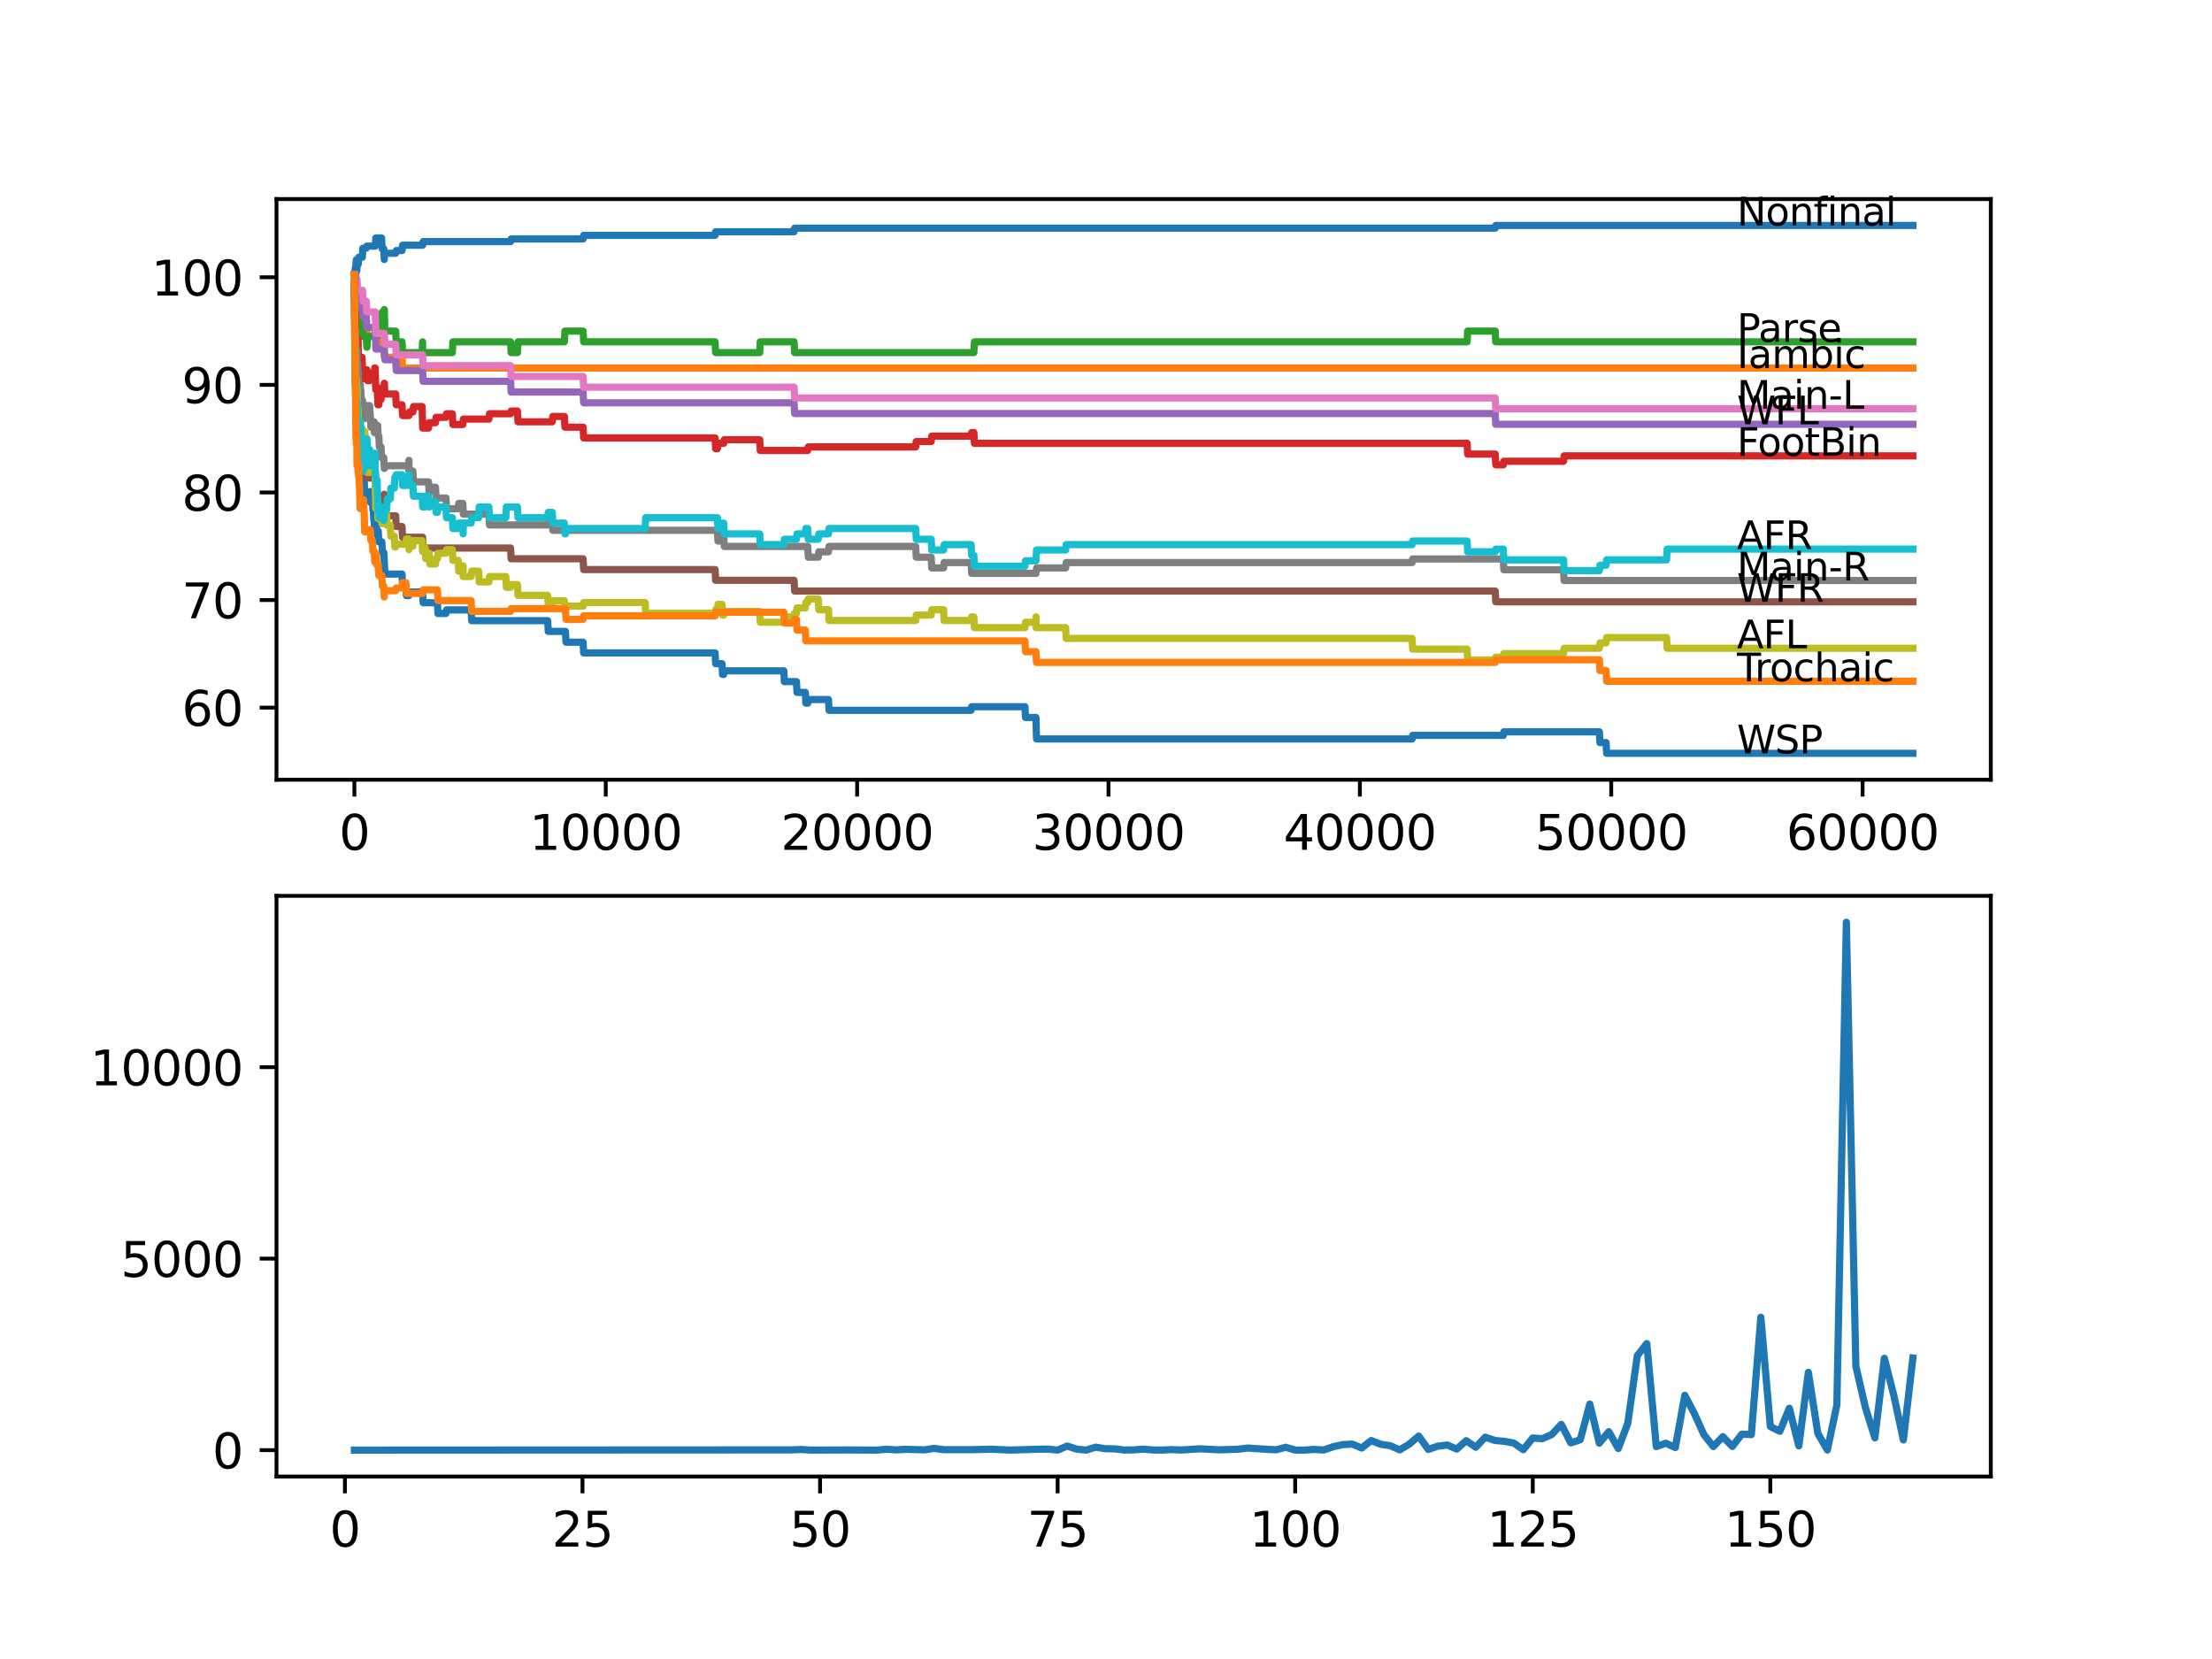 <?xml version="1.0" encoding="utf-8" standalone="no"?>
<!DOCTYPE svg PUBLIC "-//W3C//DTD SVG 1.1//EN"
  "http://www.w3.org/Graphics/SVG/1.1/DTD/svg11.dtd">
<svg xmlns:xlink="http://www.w3.org/1999/xlink" width="460.8pt" height="345.6pt" viewBox="0 0 460.8 345.6" xmlns="http://www.w3.org/2000/svg" version="1.1">
 <defs>
  <style type="text/css">*{stroke-linejoin: round; stroke-linecap: butt}</style>
 </defs>
 <g id="figure_1">
  <g id="patch_1">
   <path d="M 0 345.6 
L 460.8 345.6 
L 460.8 0 
L 0 0 
z
" style="fill: #ffffff"/>
  </g>
  <g id="axes_1">
   <g id="patch_2">
    <path d="M 57.6 162.432 
L 414.72 162.432 
L 414.72 41.472 
L 57.6 41.472 
z
" style="fill: #ffffff"/>
   </g>
   <g id="matplotlib.axis_1">
    <g id="xtick_1">
     <g id="line2d_1">
      <defs>
       <path id="mdae4a3fcd5" d="M 0 0 
L 0 3.5 
" style="stroke: #000000; stroke-width: 0.8"/>
      </defs>
      <g>
       <use xlink:href="#mdae4a3fcd5" x="73.827" y="162.432" style="stroke: #000000; stroke-width: 0.8"/>
      </g>
     </g>
     <g id="text_1">
      <!-- 0 -->
      <g transform="translate(70.646 177.03)scale(0.1 -0.1)">
       <defs>
        <path id="DejaVuSans-30" d="M 2034 4250 
Q 1547 4250 1301 3770 
Q 1056 3291 1056 2328 
Q 1056 1369 1301 889 
Q 1547 409 2034 409 
Q 2525 409 2770 889 
Q 3016 1369 3016 2328 
Q 3016 3291 2770 3770 
Q 2525 4250 2034 4250 
z
M 2034 4750 
Q 2819 4750 3233 4129 
Q 3647 3509 3647 2328 
Q 3647 1150 3233 529 
Q 2819 -91 2034 -91 
Q 1250 -91 836 529 
Q 422 1150 422 2328 
Q 422 3509 836 4129 
Q 1250 4750 2034 4750 
z
" transform="scale(0.016)"/>
       </defs>
       <use xlink:href="#DejaVuSans-30"/>
      </g>
     </g>
    </g>
    <g id="xtick_2">
     <g id="line2d_2">
      <g>
       <use xlink:href="#mdae4a3fcd5" x="126.192" y="162.432" style="stroke: #000000; stroke-width: 0.8"/>
      </g>
     </g>
     <g id="text_2">
      <!-- 10000 -->
      <g transform="translate(110.286 177.03)scale(0.1 -0.1)">
       <defs>
        <path id="DejaVuSans-31" d="M 794 531 
L 1825 531 
L 1825 4091 
L 703 3866 
L 703 4441 
L 1819 4666 
L 2450 4666 
L 2450 531 
L 3481 531 
L 3481 0 
L 794 0 
L 794 531 
z
" transform="scale(0.016)"/>
       </defs>
       <use xlink:href="#DejaVuSans-31"/>
       <use xlink:href="#DejaVuSans-30" x="63.623"/>
       <use xlink:href="#DejaVuSans-30" x="127.246"/>
       <use xlink:href="#DejaVuSans-30" x="190.869"/>
       <use xlink:href="#DejaVuSans-30" x="254.492"/>
      </g>
     </g>
    </g>
    <g id="xtick_3">
     <g id="line2d_3">
      <g>
       <use xlink:href="#mdae4a3fcd5" x="178.556" y="162.432" style="stroke: #000000; stroke-width: 0.8"/>
      </g>
     </g>
     <g id="text_3">
      <!-- 20000 -->
      <g transform="translate(162.65 177.03)scale(0.1 -0.1)">
       <defs>
        <path id="DejaVuSans-32" d="M 1228 531 
L 3431 531 
L 3431 0 
L 469 0 
L 469 531 
Q 828 903 1448 1529 
Q 2069 2156 2228 2338 
Q 2531 2678 2651 2914 
Q 2772 3150 2772 3378 
Q 2772 3750 2511 3984 
Q 2250 4219 1831 4219 
Q 1534 4219 1204 4116 
Q 875 4013 500 3803 
L 500 4441 
Q 881 4594 1212 4672 
Q 1544 4750 1819 4750 
Q 2544 4750 2975 4387 
Q 3406 4025 3406 3419 
Q 3406 3131 3298 2873 
Q 3191 2616 2906 2266 
Q 2828 2175 2409 1742 
Q 1991 1309 1228 531 
z
" transform="scale(0.016)"/>
       </defs>
       <use xlink:href="#DejaVuSans-32"/>
       <use xlink:href="#DejaVuSans-30" x="63.623"/>
       <use xlink:href="#DejaVuSans-30" x="127.246"/>
       <use xlink:href="#DejaVuSans-30" x="190.869"/>
       <use xlink:href="#DejaVuSans-30" x="254.492"/>
      </g>
     </g>
    </g>
    <g id="xtick_4">
     <g id="line2d_4">
      <g>
       <use xlink:href="#mdae4a3fcd5" x="230.921" y="162.432" style="stroke: #000000; stroke-width: 0.8"/>
      </g>
     </g>
     <g id="text_4">
      <!-- 30000 -->
      <g transform="translate(215.015 177.03)scale(0.1 -0.1)">
       <defs>
        <path id="DejaVuSans-33" d="M 2597 2516 
Q 3050 2419 3304 2112 
Q 3559 1806 3559 1356 
Q 3559 666 3084 287 
Q 2609 -91 1734 -91 
Q 1441 -91 1130 -33 
Q 819 25 488 141 
L 488 750 
Q 750 597 1062 519 
Q 1375 441 1716 441 
Q 2309 441 2620 675 
Q 2931 909 2931 1356 
Q 2931 1769 2642 2001 
Q 2353 2234 1838 2234 
L 1294 2234 
L 1294 2753 
L 1863 2753 
Q 2328 2753 2575 2939 
Q 2822 3125 2822 3475 
Q 2822 3834 2567 4026 
Q 2313 4219 1838 4219 
Q 1578 4219 1281 4162 
Q 984 4106 628 3988 
L 628 4550 
Q 988 4650 1302 4700 
Q 1616 4750 1894 4750 
Q 2613 4750 3031 4423 
Q 3450 4097 3450 3541 
Q 3450 3153 3228 2886 
Q 3006 2619 2597 2516 
z
" transform="scale(0.016)"/>
       </defs>
       <use xlink:href="#DejaVuSans-33"/>
       <use xlink:href="#DejaVuSans-30" x="63.623"/>
       <use xlink:href="#DejaVuSans-30" x="127.246"/>
       <use xlink:href="#DejaVuSans-30" x="190.869"/>
       <use xlink:href="#DejaVuSans-30" x="254.492"/>
      </g>
     </g>
    </g>
    <g id="xtick_5">
     <g id="line2d_5">
      <g>
       <use xlink:href="#mdae4a3fcd5" x="283.285" y="162.432" style="stroke: #000000; stroke-width: 0.8"/>
      </g>
     </g>
     <g id="text_5">
      <!-- 40000 -->
      <g transform="translate(267.379 177.03)scale(0.1 -0.1)">
       <defs>
        <path id="DejaVuSans-34" d="M 2419 4116 
L 825 1625 
L 2419 1625 
L 2419 4116 
z
M 2253 4666 
L 3047 4666 
L 3047 1625 
L 3713 1625 
L 3713 1100 
L 3047 1100 
L 3047 0 
L 2419 0 
L 2419 1100 
L 313 1100 
L 313 1709 
L 2253 4666 
z
" transform="scale(0.016)"/>
       </defs>
       <use xlink:href="#DejaVuSans-34"/>
       <use xlink:href="#DejaVuSans-30" x="63.623"/>
       <use xlink:href="#DejaVuSans-30" x="127.246"/>
       <use xlink:href="#DejaVuSans-30" x="190.869"/>
       <use xlink:href="#DejaVuSans-30" x="254.492"/>
      </g>
     </g>
    </g>
    <g id="xtick_6">
     <g id="line2d_6">
      <g>
       <use xlink:href="#mdae4a3fcd5" x="335.65" y="162.432" style="stroke: #000000; stroke-width: 0.8"/>
      </g>
     </g>
     <g id="text_6">
      <!-- 50000 -->
      <g transform="translate(319.744 177.03)scale(0.1 -0.1)">
       <defs>
        <path id="DejaVuSans-35" d="M 691 4666 
L 3169 4666 
L 3169 4134 
L 1269 4134 
L 1269 2991 
Q 1406 3038 1543 3061 
Q 1681 3084 1819 3084 
Q 2600 3084 3056 2656 
Q 3513 2228 3513 1497 
Q 3513 744 3044 326 
Q 2575 -91 1722 -91 
Q 1428 -91 1123 -41 
Q 819 9 494 109 
L 494 744 
Q 775 591 1075 516 
Q 1375 441 1709 441 
Q 2250 441 2565 725 
Q 2881 1009 2881 1497 
Q 2881 1984 2565 2268 
Q 2250 2553 1709 2553 
Q 1456 2553 1204 2497 
Q 953 2441 691 2322 
L 691 4666 
z
" transform="scale(0.016)"/>
       </defs>
       <use xlink:href="#DejaVuSans-35"/>
       <use xlink:href="#DejaVuSans-30" x="63.623"/>
       <use xlink:href="#DejaVuSans-30" x="127.246"/>
       <use xlink:href="#DejaVuSans-30" x="190.869"/>
       <use xlink:href="#DejaVuSans-30" x="254.492"/>
      </g>
     </g>
    </g>
    <g id="xtick_7">
     <g id="line2d_7">
      <g>
       <use xlink:href="#mdae4a3fcd5" x="388.014" y="162.432" style="stroke: #000000; stroke-width: 0.8"/>
      </g>
     </g>
     <g id="text_7">
      <!-- 60000 -->
      <g transform="translate(372.108 177.03)scale(0.1 -0.1)">
       <defs>
        <path id="DejaVuSans-36" d="M 2113 2584 
Q 1688 2584 1439 2293 
Q 1191 2003 1191 1497 
Q 1191 994 1439 701 
Q 1688 409 2113 409 
Q 2538 409 2786 701 
Q 3034 994 3034 1497 
Q 3034 2003 2786 2293 
Q 2538 2584 2113 2584 
z
M 3366 4563 
L 3366 3988 
Q 3128 4100 2886 4159 
Q 2644 4219 2406 4219 
Q 1781 4219 1451 3797 
Q 1122 3375 1075 2522 
Q 1259 2794 1537 2939 
Q 1816 3084 2150 3084 
Q 2853 3084 3261 2657 
Q 3669 2231 3669 1497 
Q 3669 778 3244 343 
Q 2819 -91 2113 -91 
Q 1303 -91 875 529 
Q 447 1150 447 2328 
Q 447 3434 972 4092 
Q 1497 4750 2381 4750 
Q 2619 4750 2861 4703 
Q 3103 4656 3366 4563 
z
" transform="scale(0.016)"/>
       </defs>
       <use xlink:href="#DejaVuSans-36"/>
       <use xlink:href="#DejaVuSans-30" x="63.623"/>
       <use xlink:href="#DejaVuSans-30" x="127.246"/>
       <use xlink:href="#DejaVuSans-30" x="190.869"/>
       <use xlink:href="#DejaVuSans-30" x="254.492"/>
      </g>
     </g>
    </g>
   </g>
   <g id="matplotlib.axis_2">
    <g id="ytick_1">
     <g id="line2d_8">
      <defs>
       <path id="mc8168cbbf9" d="M 0 0 
L -3.5 0 
" style="stroke: #000000; stroke-width: 0.8"/>
      </defs>
      <g>
       <use xlink:href="#mc8168cbbf9" x="57.6" y="147.409" style="stroke: #000000; stroke-width: 0.8"/>
      </g>
     </g>
     <g id="text_8">
      <!-- 60 -->
      <g transform="translate(37.875 151.208)scale(0.1 -0.1)">
       <use xlink:href="#DejaVuSans-36"/>
       <use xlink:href="#DejaVuSans-30" x="63.623"/>
      </g>
     </g>
    </g>
    <g id="ytick_2">
     <g id="line2d_9">
      <g>
       <use xlink:href="#mc8168cbbf9" x="57.6" y="124.998" style="stroke: #000000; stroke-width: 0.8"/>
      </g>
     </g>
     <g id="text_9">
      <!-- 70 -->
      <g transform="translate(37.875 128.797)scale(0.1 -0.1)">
       <defs>
        <path id="DejaVuSans-37" d="M 525 4666 
L 3525 4666 
L 3525 4397 
L 1831 0 
L 1172 0 
L 2766 4134 
L 525 4134 
L 525 4666 
z
" transform="scale(0.016)"/>
       </defs>
       <use xlink:href="#DejaVuSans-37"/>
       <use xlink:href="#DejaVuSans-30" x="63.623"/>
      </g>
     </g>
    </g>
    <g id="ytick_3">
     <g id="line2d_10">
      <g>
       <use xlink:href="#mc8168cbbf9" x="57.6" y="102.587" style="stroke: #000000; stroke-width: 0.8"/>
      </g>
     </g>
     <g id="text_10">
      <!-- 80 -->
      <g transform="translate(37.875 106.386)scale(0.1 -0.1)">
       <defs>
        <path id="DejaVuSans-38" d="M 2034 2216 
Q 1584 2216 1326 1975 
Q 1069 1734 1069 1313 
Q 1069 891 1326 650 
Q 1584 409 2034 409 
Q 2484 409 2743 651 
Q 3003 894 3003 1313 
Q 3003 1734 2745 1975 
Q 2488 2216 2034 2216 
z
M 1403 2484 
Q 997 2584 770 2862 
Q 544 3141 544 3541 
Q 544 4100 942 4425 
Q 1341 4750 2034 4750 
Q 2731 4750 3128 4425 
Q 3525 4100 3525 3541 
Q 3525 3141 3298 2862 
Q 3072 2584 2669 2484 
Q 3125 2378 3379 2068 
Q 3634 1759 3634 1313 
Q 3634 634 3220 271 
Q 2806 -91 2034 -91 
Q 1263 -91 848 271 
Q 434 634 434 1313 
Q 434 1759 690 2068 
Q 947 2378 1403 2484 
z
M 1172 3481 
Q 1172 3119 1398 2916 
Q 1625 2713 2034 2713 
Q 2441 2713 2670 2916 
Q 2900 3119 2900 3481 
Q 2900 3844 2670 4047 
Q 2441 4250 2034 4250 
Q 1625 4250 1398 4047 
Q 1172 3844 1172 3481 
z
" transform="scale(0.016)"/>
       </defs>
       <use xlink:href="#DejaVuSans-38"/>
       <use xlink:href="#DejaVuSans-30" x="63.623"/>
      </g>
     </g>
    </g>
    <g id="ytick_4">
     <g id="line2d_11">
      <g>
       <use xlink:href="#mc8168cbbf9" x="57.6" y="80.176" style="stroke: #000000; stroke-width: 0.8"/>
      </g>
     </g>
     <g id="text_11">
      <!-- 90 -->
      <g transform="translate(37.875 83.975)scale(0.1 -0.1)">
       <defs>
        <path id="DejaVuSans-39" d="M 703 97 
L 703 672 
Q 941 559 1184 500 
Q 1428 441 1663 441 
Q 2288 441 2617 861 
Q 2947 1281 2994 2138 
Q 2813 1869 2534 1725 
Q 2256 1581 1919 1581 
Q 1219 1581 811 2004 
Q 403 2428 403 3163 
Q 403 3881 828 4315 
Q 1253 4750 1959 4750 
Q 2769 4750 3195 4129 
Q 3622 3509 3622 2328 
Q 3622 1225 3098 567 
Q 2575 -91 1691 -91 
Q 1453 -91 1209 -44 
Q 966 3 703 97 
z
M 1959 2075 
Q 2384 2075 2632 2365 
Q 2881 2656 2881 3163 
Q 2881 3666 2632 3958 
Q 2384 4250 1959 4250 
Q 1534 4250 1286 3958 
Q 1038 3666 1038 3163 
Q 1038 2656 1286 2365 
Q 1534 2075 1959 2075 
z
" transform="scale(0.016)"/>
       </defs>
       <use xlink:href="#DejaVuSans-39"/>
       <use xlink:href="#DejaVuSans-30" x="63.623"/>
      </g>
     </g>
    </g>
    <g id="ytick_5">
     <g id="line2d_12">
      <g>
       <use xlink:href="#mc8168cbbf9" x="57.6" y="57.765" style="stroke: #000000; stroke-width: 0.8"/>
      </g>
     </g>
     <g id="text_12">
      <!-- 100 -->
      <g transform="translate(31.512 61.564)scale(0.1 -0.1)">
       <use xlink:href="#DejaVuSans-31"/>
       <use xlink:href="#DejaVuSans-30" x="63.623"/>
       <use xlink:href="#DejaVuSans-30" x="127.246"/>
      </g>
     </g>
    </g>
   </g>
   <g id="line2d_13">
    <path d="M 73.833 57.205 
L 73.979 73.266 
L 74.006 72.145 
L 74.032 78.869 
L 74.068 77.001 
L 74.089 77.001 
L 74.215 83.724 
L 74.335 83.724 
L 74.377 88.207 
L 74.451 86.339 
L 74.513 86.339 
L 74.618 88.58 
L 74.629 88.207 
L 74.676 88.207 
L 74.712 87.46 
L 74.718 89.701 
L 74.765 89.701 
L 74.88 91.942 
L 74.89 91.942 
L 75.011 96.424 
L 75.042 96.424 
L 75.158 95.677 
L 75.472 95.677 
L 75.587 97.918 
L 75.597 97.918 
L 75.713 97.171 
L 75.723 97.171 
L 75.838 99.412 
L 75.854 99.412 
L 75.969 103.147 
L 77.006 103.147 
L 77.121 102.4 
L 77.147 102.4 
L 77.153 104.641 
L 77.257 103.894 
L 77.561 103.894 
L 77.676 106.135 
L 77.76 106.135 
L 77.875 108.377 
L 77.959 108.377 
L 77.996 110.618 
L 78.069 109.871 
L 78.137 109.871 
L 78.252 109.124 
L 78.378 109.124 
L 78.493 111.365 
L 78.671 111.365 
L 78.786 110.618 
L 78.792 110.618 
L 78.907 112.859 
L 79.546 112.859 
L 79.661 115.1 
L 79.954 115.1 
L 80.069 117.341 
L 80.075 117.341 
L 80.19 119.582 
L 83.745 119.582 
L 83.861 121.823 
L 84.546 121.823 
L 84.662 124.064 
L 85.191 124.064 
L 85.306 123.317 
L 88.034 123.317 
L 88.149 125.558 
L 91.123 125.558 
L 91.239 127.799 
L 92.899 127.799 
L 93.014 127.052 
L 98.14 127.052 
L 98.256 129.294 
L 114.096 129.294 
L 114.211 131.535 
L 117.798 131.535 
L 117.913 133.776 
L 121.469 133.776 
L 121.584 136.017 
L 148.965 136.017 
L 149.08 138.258 
L 150.405 138.258 
L 150.521 140.499 
L 150.761 140.499 
L 150.877 139.752 
L 163.282 139.752 
L 163.397 141.993 
L 165.916 141.993 
L 166.031 144.234 
L 167.759 144.234 
L 167.874 146.475 
L 168.267 146.475 
L 168.382 145.728 
L 172.587 145.728 
L 172.702 147.969 
L 202.293 147.969 
L 202.408 147.222 
L 213.515 147.222 
L 213.63 149.463 
L 215.809 149.463 
L 215.929 153.946 
L 294.162 153.946 
L 294.277 153.199 
L 313.159 153.199 
L 313.275 152.452 
L 333.178 152.452 
L 333.293 154.693 
L 334.576 154.693 
L 334.692 156.934 
L 398.487 156.934 
L 398.487 156.934 
" clip-path="url(#p6bad9aa12c)" style="fill: none; stroke: #1f77b4; stroke-width: 1.5; stroke-linecap: square"/>
   </g>
   <g id="line2d_14">
    <path d="M 73.833 60.006 
L 73.848 58.997 
L 73.869 65.721 
L 73.906 63.778 
L 73.943 63.778 
L 74.058 63.218 
L 74.089 63.218 
L 74.205 65.459 
L 74.294 65.459 
L 74.409 67.7 
L 76.294 67.7 
L 76.409 69.942 
L 79.493 69.942 
L 79.609 72.183 
L 79.949 72.183 
L 80.064 74.424 
L 83.745 74.424 
L 83.861 76.665 
L 398.487 76.665 
L 398.487 76.665 
" clip-path="url(#p6bad9aa12c)" style="fill: none; stroke: #ff7f0e; stroke-width: 1.5; stroke-linecap: square"/>
   </g>
   <g id="line2d_15">
    <path d="M 73.833 57.205 
L 73.969 68.41 
L 73.974 68.41 
L 73.979 70.651 
L 74.074 65.048 
L 74.089 62.807 
L 74.184 65.048 
L 74.194 65.048 
L 74.236 67.29 
L 74.299 64.488 
L 74.33 64.488 
L 74.383 68.97 
L 74.445 67.85 
L 74.608 67.85 
L 74.618 65.609 
L 74.655 70.091 
L 74.718 67.85 
L 75.404 67.85 
L 75.472 65.609 
L 75.514 67.85 
L 75.524 67.85 
L 75.639 70.091 
L 76.294 70.091 
L 76.409 72.332 
L 76.446 72.332 
L 76.561 70.091 
L 78.163 70.091 
L 78.273 67.85 
L 78.388 70.091 
L 78.561 70.091 
L 78.676 67.85 
L 78.718 67.85 
L 78.834 65.609 
L 79.493 65.609 
L 79.609 65.048 
L 79.949 65.048 
L 80.054 64.488 
L 80.174 68.97 
L 82.426 68.97 
L 82.541 71.211 
L 83.745 71.211 
L 83.861 73.453 
L 87.934 73.453 
L 88.034 71.211 
L 88.044 73.453 
L 94.229 73.453 
L 94.344 71.211 
L 106.367 71.211 
L 106.482 73.453 
L 107.791 73.453 
L 107.906 71.211 
L 117.573 71.211 
L 117.688 68.97 
L 121.469 68.97 
L 121.584 71.211 
L 148.965 71.211 
L 149.08 73.453 
L 158.26 73.453 
L 158.375 71.211 
L 165.423 71.211 
L 165.539 73.453 
L 202.875 73.453 
L 202.99 71.211 
L 305.624 71.211 
L 305.739 68.97 
L 311.478 68.97 
L 311.594 71.211 
L 398.487 71.211 
L 398.487 71.211 
" clip-path="url(#p6bad9aa12c)" style="fill: none; stroke: #2ca02c; stroke-width: 1.5; stroke-linecap: square"/>
   </g>
   <g id="line2d_16">
    <path d="M 73.833 57.765 
L 73.838 57.765 
L 73.864 57.317 
L 73.89 61.351 
L 73.901 61.351 
L 74.026 68.074 
L 74.074 66.767 
L 74.095 71.249 
L 74.105 71.249 
L 74.152 71.249 
L 74.194 70.128 
L 74.199 72.369 
L 74.257 72.369 
L 74.294 72.369 
L 74.409 71.809 
L 74.451 71.809 
L 74.566 70.689 
L 74.608 70.689 
L 74.676 77.038 
L 74.728 76.291 
L 75.042 76.291 
L 75.158 75.544 
L 75.163 75.544 
L 75.278 74.424 
L 75.404 74.424 
L 75.519 76.665 
L 75.524 76.665 
L 75.529 78.906 
L 75.634 77.785 
L 75.912 77.785 
L 76.027 77.038 
L 76.446 77.038 
L 76.561 79.279 
L 77.006 79.279 
L 77.121 78.532 
L 77.153 78.532 
L 77.268 77.785 
L 77.938 77.785 
L 78.053 76.665 
L 78.163 76.665 
L 78.273 81.147 
L 78.278 80.587 
L 78.561 80.587 
L 78.671 82.828 
L 78.718 82.081 
L 78.724 84.322 
L 78.771 84.322 
L 78.917 84.322 
L 79.033 83.201 
L 79.378 83.201 
L 79.493 82.081 
L 79.609 81.521 
L 79.938 81.521 
L 80.054 79.84 
L 80.075 79.84 
L 80.19 82.081 
L 82.426 82.081 
L 82.541 84.322 
L 83.745 84.322 
L 83.861 86.563 
L 85.191 86.563 
L 85.306 85.816 
L 86.013 85.816 
L 86.128 84.695 
L 87.934 84.695 
L 88.055 89.178 
L 89.275 89.178 
L 89.39 88.057 
L 90.726 88.057 
L 90.841 86.937 
L 92.899 86.937 
L 93.014 86.19 
L 94.229 86.19 
L 94.344 88.431 
L 96.412 88.431 
L 96.527 87.31 
L 101.848 87.31 
L 101.963 86.19 
L 106.367 86.19 
L 106.482 85.629 
L 107.791 85.629 
L 107.906 87.87 
L 115.049 87.87 
L 115.164 86.75 
L 117.573 86.75 
L 117.688 88.991 
L 121.469 88.991 
L 121.584 91.232 
L 148.965 91.232 
L 149.08 93.473 
L 149.452 93.473 
L 149.567 92.353 
L 150.761 92.353 
L 150.877 91.606 
L 158.26 91.606 
L 158.375 93.847 
L 168.267 93.847 
L 168.382 93.1 
L 190.757 93.1 
L 190.873 91.979 
L 193.983 91.979 
L 194.098 90.859 
L 202.293 90.859 
L 202.408 90.111 
L 202.875 90.111 
L 202.99 92.353 
L 305.624 92.353 
L 305.739 94.594 
L 311.478 94.594 
L 311.594 96.835 
L 313.159 96.835 
L 313.275 96.088 
L 325.716 96.088 
L 325.832 94.967 
L 398.487 94.967 
L 398.487 94.967 
" clip-path="url(#p6bad9aa12c)" style="fill: none; stroke: #d62728; stroke-width: 1.5; stroke-linecap: square"/>
   </g>
   <g id="line2d_17">
    <path d="M 73.833 57.765 
L 73.859 57.765 
L 73.88 60.006 
L 73.969 59.259 
L 74.089 59.259 
L 74.205 61.5 
L 74.377 61.5 
L 74.493 63.741 
L 75.524 63.741 
L 75.639 65.982 
L 76.294 65.982 
L 76.409 68.223 
L 78.174 68.223 
L 78.294 72.706 
L 80.075 72.706 
L 80.19 74.947 
L 82.426 74.947 
L 82.541 77.188 
L 88.034 77.188 
L 88.149 79.429 
L 106.367 79.429 
L 106.482 81.67 
L 121.469 81.67 
L 121.584 83.911 
L 165.423 83.911 
L 165.539 86.152 
L 311.478 86.152 
L 311.594 88.393 
L 398.487 88.393 
L 398.487 88.393 
" clip-path="url(#p6bad9aa12c)" style="fill: none; stroke: #9467bd; stroke-width: 1.5; stroke-linecap: square"/>
   </g>
   <g id="line2d_18">
    <path d="M 73.833 57.205 
L 73.995 79.989 
L 74.089 79.989 
L 74.21 84.471 
L 74.294 84.471 
L 74.33 83.911 
L 74.335 86.152 
L 74.377 86.152 
L 74.493 88.393 
L 74.618 88.393 
L 74.739 92.876 
L 75.472 92.876 
L 75.592 97.358 
L 76.294 97.358 
L 76.409 99.599 
L 78.174 99.599 
L 78.294 104.081 
L 79.493 104.081 
L 79.609 103.521 
L 79.949 103.521 
L 80.054 102.96 
L 80.174 107.443 
L 82.426 107.443 
L 82.541 109.684 
L 83.745 109.684 
L 83.861 111.925 
L 88.034 111.925 
L 88.149 114.166 
L 106.367 114.166 
L 106.482 116.407 
L 121.469 116.407 
L 121.584 118.648 
L 148.965 118.648 
L 149.08 120.889 
L 165.423 120.889 
L 165.539 123.13 
L 311.478 123.13 
L 311.594 125.372 
L 398.487 125.372 
L 398.487 125.372 
" clip-path="url(#p6bad9aa12c)" style="fill: none; stroke: #8c564b; stroke-width: 1.5; stroke-linecap: square"/>
   </g>
   <g id="line2d_19">
    <path d="M 73.833 57.765 
L 73.864 58.997 
L 73.958 56.009 
L 74.089 56.009 
L 74.205 58.25 
L 74.377 58.25 
L 74.493 60.492 
L 75.524 60.492 
L 75.639 62.733 
L 76.294 62.733 
L 76.409 64.974 
L 78.174 64.974 
L 78.294 69.456 
L 80.075 69.456 
L 80.19 71.697 
L 82.426 71.697 
L 82.541 73.938 
L 88.034 73.938 
L 88.149 76.179 
L 106.367 76.179 
L 106.482 78.42 
L 121.469 78.42 
L 121.584 80.661 
L 165.423 80.661 
L 165.539 82.903 
L 311.478 82.903 
L 311.594 85.144 
L 398.487 85.144 
L 398.487 85.144 
" clip-path="url(#p6bad9aa12c)" style="fill: none; stroke: #e377c2; stroke-width: 1.5; stroke-linecap: square"/>
   </g>
   <g id="line2d_20">
    <path d="M 73.833 57.765 
L 73.906 70.763 
L 73.969 68.709 
L 73.974 68.709 
L 74.089 72.631 
L 74.152 71.324 
L 74.157 73.565 
L 74.189 73.565 
L 74.33 73.565 
L 74.383 73.004 
L 74.388 75.245 
L 74.424 75.245 
L 74.451 75.245 
L 74.566 77.487 
L 74.65 77.487 
L 74.702 81.969 
L 74.765 80.848 
L 74.89 80.848 
L 75.006 80.101 
L 75.042 80.101 
L 75.121 82.342 
L 75.152 81.222 
L 75.163 81.222 
L 75.278 83.463 
L 75.529 83.463 
L 75.597 85.704 
L 75.639 84.957 
L 75.912 84.957 
L 75.99 87.198 
L 76.022 86.077 
L 76.163 86.077 
L 76.278 84.957 
L 76.294 84.957 
L 76.409 84.509 
L 77.006 84.509 
L 77.121 86.75 
L 77.153 86.75 
L 77.268 88.991 
L 77.76 88.991 
L 77.875 87.87 
L 77.938 87.87 
L 77.996 90.111 
L 78.048 89.364 
L 78.137 89.364 
L 78.252 88.617 
L 78.671 88.617 
L 78.786 90.859 
L 78.917 90.859 
L 79.033 93.1 
L 79.378 93.1 
L 79.493 95.341 
L 79.938 95.341 
L 80.054 97.582 
L 80.075 97.582 
L 80.19 97.022 
L 85.154 97.022 
L 85.191 95.901 
L 85.196 98.142 
L 85.259 98.142 
L 86.013 98.142 
L 86.128 100.383 
L 89.275 100.383 
L 89.39 102.624 
L 89.427 102.624 
L 89.542 101.504 
L 90.726 101.504 
L 90.841 103.745 
L 92.899 103.745 
L 93.014 105.986 
L 95.438 105.986 
L 95.554 104.865 
L 96.412 104.865 
L 96.527 107.107 
L 101.848 107.107 
L 101.963 109.348 
L 114.096 109.348 
L 114.211 108.227 
L 115.049 108.227 
L 115.164 110.468 
L 149.452 110.468 
L 149.567 112.709 
L 150.405 112.709 
L 150.521 111.589 
L 150.761 111.589 
L 150.877 113.83 
L 168.267 113.83 
L 168.382 116.071 
L 170.456 116.071 
L 170.571 114.95 
L 172.587 114.95 
L 172.702 113.83 
L 190.757 113.83 
L 190.873 116.071 
L 193.983 116.071 
L 194.098 118.312 
L 196.565 118.312 
L 196.68 117.192 
L 202.293 117.192 
L 202.408 119.433 
L 215.829 119.433 
L 215.945 118.312 
L 221.988 118.312 
L 222.103 117.192 
L 294.162 117.192 
L 294.277 116.444 
L 313.159 116.444 
L 313.275 118.686 
L 325.716 118.686 
L 325.832 120.927 
L 398.487 120.927 
L 398.487 120.927 
" clip-path="url(#p6bad9aa12c)" style="fill: none; stroke: #7f7f7f; stroke-width: 1.5; stroke-linecap: square"/>
   </g>
   <g id="line2d_21">
    <path d="M 73.833 60.006 
L 73.848 57.877 
L 73.875 64.6 
L 73.885 64.152 
L 74.006 77.599 
L 74.021 76.478 
L 74.026 76.478 
L 74.047 75.171 
L 74.079 81.894 
L 74.084 81.894 
L 74.095 81.894 
L 74.225 78.906 
L 74.236 78.906 
L 74.33 83.388 
L 74.346 80.587 
L 74.377 80.587 
L 74.498 86.19 
L 74.513 86.19 
L 74.608 85.069 
L 74.613 87.31 
L 74.618 87.31 
L 74.671 86.937 
L 74.676 89.178 
L 74.702 88.431 
L 74.765 91.792 
L 74.817 90.672 
L 74.89 90.672 
L 75.011 88.804 
L 75.042 88.804 
L 75.121 88.057 
L 75.126 90.298 
L 75.142 90.298 
L 75.163 90.298 
L 75.278 89.178 
L 75.404 89.178 
L 75.472 91.419 
L 75.514 90.672 
L 75.524 90.672 
L 75.639 94.033 
L 75.723 94.033 
L 75.838 92.913 
L 75.854 92.913 
L 75.974 89.925 
L 75.99 89.925 
L 76.105 92.166 
L 76.163 92.166 
L 76.278 94.407 
L 76.294 94.407 
L 76.409 93.959 
L 76.435 93.959 
L 76.556 98.441 
L 77.006 98.441 
L 77.121 97.694 
L 77.147 97.694 
L 77.263 95.826 
L 77.561 95.826 
L 77.676 94.706 
L 77.76 94.706 
L 77.875 96.947 
L 77.938 96.947 
L 77.996 94.706 
L 78.048 96.947 
L 78.137 96.947 
L 78.268 105.911 
L 78.273 105.911 
L 78.399 104.23 
L 78.561 104.23 
L 78.671 106.472 
L 78.718 105.725 
L 78.724 107.966 
L 78.771 107.966 
L 78.792 107.966 
L 78.907 106.845 
L 78.917 106.845 
L 79.033 105.725 
L 79.205 105.725 
L 79.321 107.966 
L 79.378 107.966 
L 79.493 106.845 
L 79.546 109.086 
L 79.603 107.966 
L 79.938 107.966 
L 79.949 106.845 
L 79.954 109.086 
L 80.048 107.966 
L 80.054 107.966 
L 80.169 107.219 
L 80.546 107.219 
L 80.661 109.46 
L 81.305 109.46 
L 81.42 111.701 
L 82.132 111.701 
L 82.248 113.942 
L 82.426 113.942 
L 82.541 113.382 
L 84.546 113.382 
L 84.662 112.261 
L 85.154 112.261 
L 85.191 114.502 
L 85.264 113.755 
L 86.013 113.755 
L 86.128 112.635 
L 87.934 112.635 
L 88.034 114.876 
L 88.044 114.129 
L 88.573 114.129 
L 88.689 116.37 
L 89.275 116.37 
L 89.39 115.249 
L 89.427 115.249 
L 89.542 117.49 
L 90.726 117.49 
L 90.841 116.37 
L 91.123 116.37 
L 91.239 115.249 
L 92.899 115.249 
L 93.014 114.502 
L 94.229 114.502 
L 94.344 116.743 
L 95.438 116.743 
L 95.554 118.984 
L 96.412 118.984 
L 96.475 117.864 
L 96.48 120.105 
L 96.517 120.105 
L 98.14 120.105 
L 98.256 118.984 
L 99.706 118.984 
L 99.821 121.226 
L 101.848 121.226 
L 101.963 120.105 
L 105.372 120.105 
L 105.487 122.346 
L 106.367 122.346 
L 106.482 121.786 
L 107.791 121.786 
L 107.906 124.027 
L 114.096 124.027 
L 114.211 126.268 
L 115.049 126.268 
L 115.164 125.147 
L 117.573 125.147 
L 117.688 127.389 
L 117.798 127.389 
L 117.913 126.268 
L 121.469 126.268 
L 121.584 125.521 
L 134.392 125.521 
L 134.507 127.762 
L 148.965 127.762 
L 149.08 127.015 
L 149.452 127.015 
L 149.567 125.894 
L 150.405 125.894 
L 150.521 128.136 
L 150.761 128.136 
L 150.877 127.389 
L 158.26 127.389 
L 158.375 129.63 
L 163.282 129.63 
L 163.397 128.509 
L 165.423 128.509 
L 165.539 127.762 
L 165.916 127.762 
L 166.031 126.642 
L 167.759 126.642 
L 167.874 125.521 
L 168.267 125.521 
L 168.382 124.774 
L 170.456 124.774 
L 170.571 127.015 
L 172.587 127.015 
L 172.702 129.256 
L 190.757 129.256 
L 190.873 128.136 
L 193.983 128.136 
L 194.098 127.015 
L 196.565 127.015 
L 196.68 129.256 
L 202.293 129.256 
L 202.408 128.509 
L 202.875 128.509 
L 202.99 130.75 
L 213.515 130.75 
L 213.63 129.63 
L 215.809 129.63 
L 215.829 128.509 
L 215.835 130.75 
L 215.913 130.75 
L 221.988 130.75 
L 222.103 132.991 
L 294.162 132.991 
L 294.277 135.232 
L 305.624 135.232 
L 305.739 137.474 
L 311.478 137.474 
L 311.594 136.913 
L 313.159 136.913 
L 313.275 136.166 
L 325.716 136.166 
L 325.832 135.046 
L 333.178 135.046 
L 333.293 133.925 
L 334.576 133.925 
L 334.692 132.805 
L 347.181 132.805 
L 347.296 135.046 
L 398.487 135.046 
L 398.487 135.046 
" clip-path="url(#p6bad9aa12c)" style="fill: none; stroke: #bcbd22; stroke-width: 1.5; stroke-linecap: square"/>
   </g>
   <g id="line2d_22">
    <path d="M 73.833 57.765 
L 73.854 57.765 
L 73.864 56.644 
L 73.906 69.643 
L 73.911 68.896 
L 73.937 68.335 
L 73.958 72.071 
L 73.974 72.071 
L 74.089 82.716 
L 74.105 81.409 
L 74.11 81.409 
L 74.152 80.288 
L 74.199 84.77 
L 74.205 84.77 
L 74.236 84.77 
L 74.294 87.011 
L 74.341 84.77 
L 74.377 83.65 
L 74.388 88.132 
L 74.435 88.132 
L 74.451 88.132 
L 74.477 90.373 
L 74.519 87.011 
L 74.555 87.011 
L 74.608 87.011 
L 74.702 95.602 
L 74.733 93.361 
L 74.76 93.361 
L 74.875 89.999 
L 74.89 89.999 
L 75.011 88.132 
L 75.042 88.132 
L 75.121 90.373 
L 75.152 89.252 
L 75.163 89.252 
L 75.278 91.494 
L 75.404 91.494 
L 75.519 93.735 
L 75.524 93.735 
L 75.597 98.217 
L 75.639 97.47 
L 75.723 97.47 
L 75.838 96.349 
L 75.854 96.349 
L 75.912 95.229 
L 75.917 97.47 
L 75.964 96.349 
L 75.99 96.349 
L 76.105 95.229 
L 76.163 95.229 
L 76.278 94.108 
L 76.294 94.108 
L 76.409 93.66 
L 76.435 93.66 
L 76.446 91.419 
L 76.545 93.66 
L 77.006 93.66 
L 77.121 95.901 
L 77.147 95.901 
L 77.153 94.78 
L 77.158 97.022 
L 77.252 97.022 
L 77.561 97.022 
L 77.676 95.901 
L 77.76 95.901 
L 77.875 94.78 
L 77.938 94.78 
L 77.959 97.022 
L 78.048 95.154 
L 78.137 95.154 
L 78.163 94.407 
L 78.179 98.889 
L 78.221 98.889 
L 78.252 98.889 
L 78.367 101.13 
L 78.378 101.13 
L 78.493 100.01 
L 78.561 100.01 
L 78.682 104.492 
L 78.718 104.492 
L 78.792 106.733 
L 78.828 105.612 
L 78.917 105.612 
L 79.033 107.854 
L 79.205 107.854 
L 79.321 105.612 
L 79.378 105.612 
L 79.493 107.854 
L 79.619 106.173 
L 79.938 106.173 
L 79.949 108.414 
L 80.048 106.733 
L 80.075 106.733 
L 80.19 106.173 
L 80.546 106.173 
L 80.661 103.932 
L 81.305 103.932 
L 81.42 101.691 
L 82.132 101.691 
L 82.248 99.449 
L 82.426 99.449 
L 82.541 98.889 
L 83.745 98.889 
L 83.861 101.13 
L 84.546 101.13 
L 84.662 100.01 
L 85.154 100.01 
L 85.191 98.889 
L 85.196 101.13 
L 85.259 101.13 
L 86.013 101.13 
L 86.128 103.371 
L 87.934 103.371 
L 88.05 105.612 
L 88.573 105.612 
L 88.689 103.371 
L 89.275 103.371 
L 89.39 105.612 
L 89.427 105.612 
L 89.542 104.492 
L 90.726 104.492 
L 90.841 106.733 
L 91.123 106.733 
L 91.239 105.612 
L 92.899 105.612 
L 93.014 107.854 
L 94.229 107.854 
L 94.344 110.095 
L 95.438 110.095 
L 95.554 108.974 
L 96.412 108.974 
L 96.475 111.215 
L 96.522 108.974 
L 98.14 108.974 
L 98.256 107.854 
L 99.706 107.854 
L 99.821 105.612 
L 101.848 105.612 
L 101.963 107.854 
L 105.372 107.854 
L 105.487 105.612 
L 107.791 105.612 
L 107.906 107.854 
L 114.096 107.854 
L 114.211 106.733 
L 115.049 106.733 
L 115.164 108.974 
L 117.573 108.974 
L 117.688 111.215 
L 117.798 111.215 
L 117.913 110.095 
L 134.392 110.095 
L 134.507 107.854 
L 149.452 107.854 
L 149.567 110.095 
L 150.405 110.095 
L 150.521 108.974 
L 150.761 108.974 
L 150.877 111.215 
L 158.26 111.215 
L 158.375 113.456 
L 163.282 113.456 
L 163.397 112.336 
L 165.916 112.336 
L 166.031 111.215 
L 167.759 111.215 
L 167.874 110.095 
L 168.267 110.095 
L 168.382 112.336 
L 170.456 112.336 
L 170.571 111.215 
L 172.587 111.215 
L 172.702 110.095 
L 190.757 110.095 
L 190.873 112.336 
L 193.983 112.336 
L 194.098 114.577 
L 196.565 114.577 
L 196.68 113.456 
L 202.293 113.456 
L 202.408 115.697 
L 202.875 115.697 
L 202.99 117.939 
L 213.515 117.939 
L 213.63 116.818 
L 215.809 116.818 
L 215.929 114.577 
L 221.988 114.577 
L 222.103 113.456 
L 294.162 113.456 
L 294.277 112.709 
L 305.624 112.709 
L 305.739 114.95 
L 311.478 114.95 
L 311.594 114.39 
L 313.159 114.39 
L 313.275 116.631 
L 325.716 116.631 
L 325.832 118.872 
L 333.178 118.872 
L 333.293 117.752 
L 334.576 117.752 
L 334.692 116.631 
L 347.181 116.631 
L 347.296 114.39 
L 398.487 114.39 
L 398.487 114.39 
" clip-path="url(#p6bad9aa12c)" style="fill: none; stroke: #17becf; stroke-width: 1.5; stroke-linecap: square"/>
   </g>
   <g id="line2d_23">
    <path d="M 73.833 60.006 
L 73.859 62.359 
L 73.969 56.943 
L 73.974 56.943 
L 74.089 55.823 
L 74.215 54.142 
L 74.294 54.142 
L 74.33 56.383 
L 74.403 55.076 
L 74.618 55.076 
L 74.749 53.581 
L 75.472 53.581 
L 75.592 51.714 
L 76.294 51.714 
L 76.409 51.266 
L 78.174 51.266 
L 78.289 49.585 
L 79.493 49.585 
L 79.609 51.826 
L 79.949 51.826 
L 80.054 54.067 
L 80.059 53.32 
L 80.075 53.32 
L 80.19 52.76 
L 82.426 52.76 
L 82.541 52.199 
L 83.745 52.199 
L 83.861 51.079 
L 88.034 51.079 
L 88.149 50.332 
L 106.367 50.332 
L 106.482 49.772 
L 121.469 49.772 
L 121.584 49.025 
L 148.965 49.025 
L 149.08 48.277 
L 165.423 48.277 
L 165.539 47.53 
L 311.478 47.53 
L 311.594 46.97 
L 398.487 46.97 
L 398.487 46.97 
" clip-path="url(#p6bad9aa12c)" style="fill: none; stroke: #1f77b4; stroke-width: 1.5; stroke-linecap: square"/>
   </g>
   <g id="line2d_24">
    <path d="M 73.833 57.205 
L 73.985 76.254 
L 74.006 76.254 
L 74.147 91.381 
L 74.194 91.381 
L 74.236 90.261 
L 74.241 92.502 
L 74.299 92.502 
L 74.335 92.502 
L 74.377 96.984 
L 74.451 96.237 
L 74.513 96.237 
L 74.618 98.478 
L 74.629 98.105 
L 74.65 98.105 
L 74.712 96.984 
L 74.718 99.225 
L 74.754 99.225 
L 74.765 99.225 
L 74.88 101.466 
L 74.89 101.466 
L 75.011 105.949 
L 75.472 105.949 
L 75.592 104.081 
L 75.723 104.081 
L 75.838 106.322 
L 75.854 106.322 
L 75.974 110.804 
L 76.294 110.804 
L 76.409 110.356 
L 77.147 110.356 
L 77.263 112.597 
L 77.561 112.597 
L 77.676 114.838 
L 77.959 114.838 
L 78.074 117.079 
L 78.174 117.079 
L 78.289 115.399 
L 78.378 115.399 
L 78.493 117.64 
L 78.792 117.64 
L 78.907 119.881 
L 79.546 119.881 
L 79.661 122.122 
L 79.954 122.122 
L 80.054 124.363 
L 80.064 123.616 
L 80.075 123.616 
L 80.19 123.056 
L 82.426 123.056 
L 82.541 122.495 
L 83.745 122.495 
L 83.861 121.375 
L 84.546 121.375 
L 84.662 123.616 
L 88.034 123.616 
L 88.149 122.869 
L 91.123 122.869 
L 91.239 125.11 
L 98.14 125.11 
L 98.256 127.351 
L 106.367 127.351 
L 106.482 126.791 
L 117.798 126.791 
L 117.913 129.032 
L 121.469 129.032 
L 121.584 128.285 
L 148.965 128.285 
L 149.08 127.538 
L 163.282 127.538 
L 163.397 129.779 
L 165.423 129.779 
L 165.539 129.032 
L 165.916 129.032 
L 166.031 131.273 
L 167.759 131.273 
L 167.874 133.514 
L 213.515 133.514 
L 213.63 135.755 
L 215.809 135.755 
L 215.924 137.996 
L 311.478 137.996 
L 311.594 137.436 
L 333.178 137.436 
L 333.293 139.677 
L 334.576 139.677 
L 334.692 141.918 
L 398.487 141.918 
L 398.487 141.918 
" clip-path="url(#p6bad9aa12c)" style="fill: none; stroke: #ff7f0e; stroke-width: 1.5; stroke-linecap: square"/>
   </g>
   <g id="patch_3">
    <path d="M 57.6 162.432 
L 57.6 41.472 
" style="fill: none; stroke: #000000; stroke-width: 0.8; stroke-linejoin: miter; stroke-linecap: square"/>
   </g>
   <g id="patch_4">
    <path d="M 414.72 162.432 
L 414.72 41.472 
" style="fill: none; stroke: #000000; stroke-width: 0.8; stroke-linejoin: miter; stroke-linecap: square"/>
   </g>
   <g id="patch_5">
    <path d="M 57.6 162.432 
L 414.72 162.432 
" style="fill: none; stroke: #000000; stroke-width: 0.8; stroke-linejoin: miter; stroke-linecap: square"/>
   </g>
   <g id="patch_6">
    <path d="M 57.6 41.472 
L 414.72 41.472 
" style="fill: none; stroke: #000000; stroke-width: 0.8; stroke-linejoin: miter; stroke-linecap: square"/>
   </g>
   <g id="text_13">
    <!-- WSP -->
    <g transform="translate(361.832 156.934)scale(0.08 -0.08)">
     <defs>
      <path id="DejaVuSans-57" d="M 213 4666 
L 850 4666 
L 1831 722 
L 2809 4666 
L 3519 4666 
L 4500 722 
L 5478 4666 
L 6119 4666 
L 4947 0 
L 4153 0 
L 3169 4050 
L 2175 0 
L 1381 0 
L 213 4666 
z
" transform="scale(0.016)"/>
      <path id="DejaVuSans-53" d="M 3425 4513 
L 3425 3897 
Q 3066 4069 2747 4153 
Q 2428 4238 2131 4238 
Q 1616 4238 1336 4038 
Q 1056 3838 1056 3469 
Q 1056 3159 1242 3001 
Q 1428 2844 1947 2747 
L 2328 2669 
Q 3034 2534 3370 2195 
Q 3706 1856 3706 1288 
Q 3706 609 3251 259 
Q 2797 -91 1919 -91 
Q 1588 -91 1214 -16 
Q 841 59 441 206 
L 441 856 
Q 825 641 1194 531 
Q 1563 422 1919 422 
Q 2459 422 2753 634 
Q 3047 847 3047 1241 
Q 3047 1584 2836 1778 
Q 2625 1972 2144 2069 
L 1759 2144 
Q 1053 2284 737 2584 
Q 422 2884 422 3419 
Q 422 4038 858 4394 
Q 1294 4750 2059 4750 
Q 2388 4750 2728 4690 
Q 3069 4631 3425 4513 
z
" transform="scale(0.016)"/>
      <path id="DejaVuSans-50" d="M 1259 4147 
L 1259 2394 
L 2053 2394 
Q 2494 2394 2734 2622 
Q 2975 2850 2975 3272 
Q 2975 3691 2734 3919 
Q 2494 4147 2053 4147 
L 1259 4147 
z
M 628 4666 
L 2053 4666 
Q 2838 4666 3239 4311 
Q 3641 3956 3641 3272 
Q 3641 2581 3239 2228 
Q 2838 1875 2053 1875 
L 1259 1875 
L 1259 0 
L 628 0 
L 628 4666 
z
" transform="scale(0.016)"/>
     </defs>
     <use xlink:href="#DejaVuSans-57"/>
     <use xlink:href="#DejaVuSans-53" x="98.877"/>
     <use xlink:href="#DejaVuSans-50" x="162.354"/>
    </g>
   </g>
   <g id="text_14">
    <!-- Iambic -->
    <g transform="translate(361.832 76.665)scale(0.08 -0.08)">
     <defs>
      <path id="DejaVuSans-49" d="M 628 4666 
L 1259 4666 
L 1259 0 
L 628 0 
L 628 4666 
z
" transform="scale(0.016)"/>
      <path id="DejaVuSans-61" d="M 2194 1759 
Q 1497 1759 1228 1600 
Q 959 1441 959 1056 
Q 959 750 1161 570 
Q 1363 391 1709 391 
Q 2188 391 2477 730 
Q 2766 1069 2766 1631 
L 2766 1759 
L 2194 1759 
z
M 3341 1997 
L 3341 0 
L 2766 0 
L 2766 531 
Q 2569 213 2275 61 
Q 1981 -91 1556 -91 
Q 1019 -91 701 211 
Q 384 513 384 1019 
Q 384 1609 779 1909 
Q 1175 2209 1959 2209 
L 2766 2209 
L 2766 2266 
Q 2766 2663 2505 2880 
Q 2244 3097 1772 3097 
Q 1472 3097 1187 3025 
Q 903 2953 641 2809 
L 641 3341 
Q 956 3463 1253 3523 
Q 1550 3584 1831 3584 
Q 2591 3584 2966 3190 
Q 3341 2797 3341 1997 
z
" transform="scale(0.016)"/>
      <path id="DejaVuSans-6d" d="M 3328 2828 
Q 3544 3216 3844 3400 
Q 4144 3584 4550 3584 
Q 5097 3584 5394 3201 
Q 5691 2819 5691 2113 
L 5691 0 
L 5113 0 
L 5113 2094 
Q 5113 2597 4934 2840 
Q 4756 3084 4391 3084 
Q 3944 3084 3684 2787 
Q 3425 2491 3425 1978 
L 3425 0 
L 2847 0 
L 2847 2094 
Q 2847 2600 2669 2842 
Q 2491 3084 2119 3084 
Q 1678 3084 1418 2786 
Q 1159 2488 1159 1978 
L 1159 0 
L 581 0 
L 581 3500 
L 1159 3500 
L 1159 2956 
Q 1356 3278 1631 3431 
Q 1906 3584 2284 3584 
Q 2666 3584 2933 3390 
Q 3200 3197 3328 2828 
z
" transform="scale(0.016)"/>
      <path id="DejaVuSans-62" d="M 3116 1747 
Q 3116 2381 2855 2742 
Q 2594 3103 2138 3103 
Q 1681 3103 1420 2742 
Q 1159 2381 1159 1747 
Q 1159 1113 1420 752 
Q 1681 391 2138 391 
Q 2594 391 2855 752 
Q 3116 1113 3116 1747 
z
M 1159 2969 
Q 1341 3281 1617 3432 
Q 1894 3584 2278 3584 
Q 2916 3584 3314 3078 
Q 3713 2572 3713 1747 
Q 3713 922 3314 415 
Q 2916 -91 2278 -91 
Q 1894 -91 1617 61 
Q 1341 213 1159 525 
L 1159 0 
L 581 0 
L 581 4863 
L 1159 4863 
L 1159 2969 
z
" transform="scale(0.016)"/>
      <path id="DejaVuSans-69" d="M 603 3500 
L 1178 3500 
L 1178 0 
L 603 0 
L 603 3500 
z
M 603 4863 
L 1178 4863 
L 1178 4134 
L 603 4134 
L 603 4863 
z
" transform="scale(0.016)"/>
      <path id="DejaVuSans-63" d="M 3122 3366 
L 3122 2828 
Q 2878 2963 2633 3030 
Q 2388 3097 2138 3097 
Q 1578 3097 1268 2742 
Q 959 2388 959 1747 
Q 959 1106 1268 751 
Q 1578 397 2138 397 
Q 2388 397 2633 464 
Q 2878 531 3122 666 
L 3122 134 
Q 2881 22 2623 -34 
Q 2366 -91 2075 -91 
Q 1284 -91 818 406 
Q 353 903 353 1747 
Q 353 2603 823 3093 
Q 1294 3584 2113 3584 
Q 2378 3584 2631 3529 
Q 2884 3475 3122 3366 
z
" transform="scale(0.016)"/>
     </defs>
     <use xlink:href="#DejaVuSans-49"/>
     <use xlink:href="#DejaVuSans-61" x="29.492"/>
     <use xlink:href="#DejaVuSans-6d" x="90.771"/>
     <use xlink:href="#DejaVuSans-62" x="188.184"/>
     <use xlink:href="#DejaVuSans-69" x="251.66"/>
     <use xlink:href="#DejaVuSans-63" x="279.443"/>
    </g>
   </g>
   <g id="text_15">
    <!-- Parse -->
    <g transform="translate(361.832 71.211)scale(0.08 -0.08)">
     <defs>
      <path id="DejaVuSans-72" d="M 2631 2963 
Q 2534 3019 2420 3045 
Q 2306 3072 2169 3072 
Q 1681 3072 1420 2755 
Q 1159 2438 1159 1844 
L 1159 0 
L 581 0 
L 581 3500 
L 1159 3500 
L 1159 2956 
Q 1341 3275 1631 3429 
Q 1922 3584 2338 3584 
Q 2397 3584 2469 3576 
Q 2541 3569 2628 3553 
L 2631 2963 
z
" transform="scale(0.016)"/>
      <path id="DejaVuSans-73" d="M 2834 3397 
L 2834 2853 
Q 2591 2978 2328 3040 
Q 2066 3103 1784 3103 
Q 1356 3103 1142 2972 
Q 928 2841 928 2578 
Q 928 2378 1081 2264 
Q 1234 2150 1697 2047 
L 1894 2003 
Q 2506 1872 2764 1633 
Q 3022 1394 3022 966 
Q 3022 478 2636 193 
Q 2250 -91 1575 -91 
Q 1294 -91 989 -36 
Q 684 19 347 128 
L 347 722 
Q 666 556 975 473 
Q 1284 391 1588 391 
Q 1994 391 2212 530 
Q 2431 669 2431 922 
Q 2431 1156 2273 1281 
Q 2116 1406 1581 1522 
L 1381 1569 
Q 847 1681 609 1914 
Q 372 2147 372 2553 
Q 372 3047 722 3315 
Q 1072 3584 1716 3584 
Q 2034 3584 2315 3537 
Q 2597 3491 2834 3397 
z
" transform="scale(0.016)"/>
      <path id="DejaVuSans-65" d="M 3597 1894 
L 3597 1613 
L 953 1613 
Q 991 1019 1311 708 
Q 1631 397 2203 397 
Q 2534 397 2845 478 
Q 3156 559 3463 722 
L 3463 178 
Q 3153 47 2828 -22 
Q 2503 -91 2169 -91 
Q 1331 -91 842 396 
Q 353 884 353 1716 
Q 353 2575 817 3079 
Q 1281 3584 2069 3584 
Q 2775 3584 3186 3129 
Q 3597 2675 3597 1894 
z
M 3022 2063 
Q 3016 2534 2758 2815 
Q 2500 3097 2075 3097 
Q 1594 3097 1305 2825 
Q 1016 2553 972 2059 
L 3022 2063 
z
" transform="scale(0.016)"/>
     </defs>
     <use xlink:href="#DejaVuSans-50"/>
     <use xlink:href="#DejaVuSans-61" x="55.803"/>
     <use xlink:href="#DejaVuSans-72" x="117.082"/>
     <use xlink:href="#DejaVuSans-73" x="158.195"/>
     <use xlink:href="#DejaVuSans-65" x="210.295"/>
    </g>
   </g>
   <g id="text_16">
    <!-- FootBin -->
    <g transform="translate(361.832 94.967)scale(0.08 -0.08)">
     <defs>
      <path id="DejaVuSans-46" d="M 628 4666 
L 3309 4666 
L 3309 4134 
L 1259 4134 
L 1259 2759 
L 3109 2759 
L 3109 2228 
L 1259 2228 
L 1259 0 
L 628 0 
L 628 4666 
z
" transform="scale(0.016)"/>
      <path id="DejaVuSans-6f" d="M 1959 3097 
Q 1497 3097 1228 2736 
Q 959 2375 959 1747 
Q 959 1119 1226 758 
Q 1494 397 1959 397 
Q 2419 397 2687 759 
Q 2956 1122 2956 1747 
Q 2956 2369 2687 2733 
Q 2419 3097 1959 3097 
z
M 1959 3584 
Q 2709 3584 3137 3096 
Q 3566 2609 3566 1747 
Q 3566 888 3137 398 
Q 2709 -91 1959 -91 
Q 1206 -91 779 398 
Q 353 888 353 1747 
Q 353 2609 779 3096 
Q 1206 3584 1959 3584 
z
" transform="scale(0.016)"/>
      <path id="DejaVuSans-74" d="M 1172 4494 
L 1172 3500 
L 2356 3500 
L 2356 3053 
L 1172 3053 
L 1172 1153 
Q 1172 725 1289 603 
Q 1406 481 1766 481 
L 2356 481 
L 2356 0 
L 1766 0 
Q 1100 0 847 248 
Q 594 497 594 1153 
L 594 3053 
L 172 3053 
L 172 3500 
L 594 3500 
L 594 4494 
L 1172 4494 
z
" transform="scale(0.016)"/>
      <path id="DejaVuSans-42" d="M 1259 2228 
L 1259 519 
L 2272 519 
Q 2781 519 3026 730 
Q 3272 941 3272 1375 
Q 3272 1813 3026 2020 
Q 2781 2228 2272 2228 
L 1259 2228 
z
M 1259 4147 
L 1259 2741 
L 2194 2741 
Q 2656 2741 2882 2914 
Q 3109 3088 3109 3444 
Q 3109 3797 2882 3972 
Q 2656 4147 2194 4147 
L 1259 4147 
z
M 628 4666 
L 2241 4666 
Q 2963 4666 3353 4366 
Q 3744 4066 3744 3513 
Q 3744 3084 3544 2831 
Q 3344 2578 2956 2516 
Q 3422 2416 3680 2098 
Q 3938 1781 3938 1306 
Q 3938 681 3513 340 
Q 3088 0 2303 0 
L 628 0 
L 628 4666 
z
" transform="scale(0.016)"/>
      <path id="DejaVuSans-6e" d="M 3513 2113 
L 3513 0 
L 2938 0 
L 2938 2094 
Q 2938 2591 2744 2837 
Q 2550 3084 2163 3084 
Q 1697 3084 1428 2787 
Q 1159 2491 1159 1978 
L 1159 0 
L 581 0 
L 581 3500 
L 1159 3500 
L 1159 2956 
Q 1366 3272 1645 3428 
Q 1925 3584 2291 3584 
Q 2894 3584 3203 3211 
Q 3513 2838 3513 2113 
z
" transform="scale(0.016)"/>
     </defs>
     <use xlink:href="#DejaVuSans-46"/>
     <use xlink:href="#DejaVuSans-6f" x="53.895"/>
     <use xlink:href="#DejaVuSans-6f" x="115.076"/>
     <use xlink:href="#DejaVuSans-74" x="176.258"/>
     <use xlink:href="#DejaVuSans-42" x="215.467"/>
     <use xlink:href="#DejaVuSans-69" x="284.07"/>
     <use xlink:href="#DejaVuSans-6e" x="311.854"/>
    </g>
   </g>
   <g id="text_17">
    <!-- WFL -->
    <g transform="translate(361.832 88.393)scale(0.08 -0.08)">
     <defs>
      <path id="DejaVuSans-4c" d="M 628 4666 
L 1259 4666 
L 1259 531 
L 3531 531 
L 3531 0 
L 628 0 
L 628 4666 
z
" transform="scale(0.016)"/>
     </defs>
     <use xlink:href="#DejaVuSans-57"/>
     <use xlink:href="#DejaVuSans-46" x="98.877"/>
     <use xlink:href="#DejaVuSans-4c" x="156.396"/>
    </g>
   </g>
   <g id="text_18">
    <!-- WFR -->
    <g transform="translate(361.832 125.372)scale(0.08 -0.08)">
     <defs>
      <path id="DejaVuSans-52" d="M 2841 2188 
Q 3044 2119 3236 1894 
Q 3428 1669 3622 1275 
L 4263 0 
L 3584 0 
L 2988 1197 
Q 2756 1666 2539 1819 
Q 2322 1972 1947 1972 
L 1259 1972 
L 1259 0 
L 628 0 
L 628 4666 
L 2053 4666 
Q 2853 4666 3247 4331 
Q 3641 3997 3641 3322 
Q 3641 2881 3436 2590 
Q 3231 2300 2841 2188 
z
M 1259 4147 
L 1259 2491 
L 2053 2491 
Q 2509 2491 2742 2702 
Q 2975 2913 2975 3322 
Q 2975 3731 2742 3939 
Q 2509 4147 2053 4147 
L 1259 4147 
z
" transform="scale(0.016)"/>
     </defs>
     <use xlink:href="#DejaVuSans-57"/>
     <use xlink:href="#DejaVuSans-46" x="98.877"/>
     <use xlink:href="#DejaVuSans-52" x="156.396"/>
    </g>
   </g>
   <g id="text_19">
    <!-- Main-L -->
    <g transform="translate(361.832 85.144)scale(0.08 -0.08)">
     <defs>
      <path id="DejaVuSans-4d" d="M 628 4666 
L 1569 4666 
L 2759 1491 
L 3956 4666 
L 4897 4666 
L 4897 0 
L 4281 0 
L 4281 4097 
L 3078 897 
L 2444 897 
L 1241 4097 
L 1241 0 
L 628 0 
L 628 4666 
z
" transform="scale(0.016)"/>
      <path id="DejaVuSans-2d" d="M 313 2009 
L 1997 2009 
L 1997 1497 
L 313 1497 
L 313 2009 
z
" transform="scale(0.016)"/>
     </defs>
     <use xlink:href="#DejaVuSans-4d"/>
     <use xlink:href="#DejaVuSans-61" x="86.279"/>
     <use xlink:href="#DejaVuSans-69" x="147.559"/>
     <use xlink:href="#DejaVuSans-6e" x="175.342"/>
     <use xlink:href="#DejaVuSans-2d" x="238.721"/>
     <use xlink:href="#DejaVuSans-4c" x="274.805"/>
    </g>
   </g>
   <g id="text_20">
    <!-- Main-R -->
    <g transform="translate(361.832 120.927)scale(0.08 -0.08)">
     <use xlink:href="#DejaVuSans-4d"/>
     <use xlink:href="#DejaVuSans-61" x="86.279"/>
     <use xlink:href="#DejaVuSans-69" x="147.559"/>
     <use xlink:href="#DejaVuSans-6e" x="175.342"/>
     <use xlink:href="#DejaVuSans-2d" x="238.721"/>
     <use xlink:href="#DejaVuSans-52" x="274.805"/>
    </g>
   </g>
   <g id="text_21">
    <!-- AFL -->
    <g transform="translate(361.832 135.046)scale(0.08 -0.08)">
     <defs>
      <path id="DejaVuSans-41" d="M 2188 4044 
L 1331 1722 
L 3047 1722 
L 2188 4044 
z
M 1831 4666 
L 2547 4666 
L 4325 0 
L 3669 0 
L 3244 1197 
L 1141 1197 
L 716 0 
L 50 0 
L 1831 4666 
z
" transform="scale(0.016)"/>
     </defs>
     <use xlink:href="#DejaVuSans-41"/>
     <use xlink:href="#DejaVuSans-46" x="68.408"/>
     <use xlink:href="#DejaVuSans-4c" x="125.928"/>
    </g>
   </g>
   <g id="text_22">
    <!-- AFR -->
    <g transform="translate(361.832 114.39)scale(0.08 -0.08)">
     <use xlink:href="#DejaVuSans-41"/>
     <use xlink:href="#DejaVuSans-46" x="68.408"/>
     <use xlink:href="#DejaVuSans-52" x="125.928"/>
    </g>
   </g>
   <g id="text_23">
    <!-- Nonfinal -->
    <g transform="translate(361.832 46.97)scale(0.08 -0.08)">
     <defs>
      <path id="DejaVuSans-4e" d="M 628 4666 
L 1478 4666 
L 3547 763 
L 3547 4666 
L 4159 4666 
L 4159 0 
L 3309 0 
L 1241 3903 
L 1241 0 
L 628 0 
L 628 4666 
z
" transform="scale(0.016)"/>
      <path id="DejaVuSans-66" d="M 2375 4863 
L 2375 4384 
L 1825 4384 
Q 1516 4384 1395 4259 
Q 1275 4134 1275 3809 
L 1275 3500 
L 2222 3500 
L 2222 3053 
L 1275 3053 
L 1275 0 
L 697 0 
L 697 3053 
L 147 3053 
L 147 3500 
L 697 3500 
L 697 3744 
Q 697 4328 969 4595 
Q 1241 4863 1831 4863 
L 2375 4863 
z
" transform="scale(0.016)"/>
      <path id="DejaVuSans-6c" d="M 603 4863 
L 1178 4863 
L 1178 0 
L 603 0 
L 603 4863 
z
" transform="scale(0.016)"/>
     </defs>
     <use xlink:href="#DejaVuSans-4e"/>
     <use xlink:href="#DejaVuSans-6f" x="74.805"/>
     <use xlink:href="#DejaVuSans-6e" x="135.986"/>
     <use xlink:href="#DejaVuSans-66" x="199.365"/>
     <use xlink:href="#DejaVuSans-69" x="234.57"/>
     <use xlink:href="#DejaVuSans-6e" x="262.354"/>
     <use xlink:href="#DejaVuSans-61" x="325.732"/>
     <use xlink:href="#DejaVuSans-6c" x="387.012"/>
    </g>
   </g>
   <g id="text_24">
    <!-- Trochaic -->
    <g transform="translate(361.832 141.918)scale(0.08 -0.08)">
     <defs>
      <path id="DejaVuSans-54" d="M -19 4666 
L 3928 4666 
L 3928 4134 
L 2272 4134 
L 2272 0 
L 1638 0 
L 1638 4134 
L -19 4134 
L -19 4666 
z
" transform="scale(0.016)"/>
      <path id="DejaVuSans-68" d="M 3513 2113 
L 3513 0 
L 2938 0 
L 2938 2094 
Q 2938 2591 2744 2837 
Q 2550 3084 2163 3084 
Q 1697 3084 1428 2787 
Q 1159 2491 1159 1978 
L 1159 0 
L 581 0 
L 581 4863 
L 1159 4863 
L 1159 2956 
Q 1366 3272 1645 3428 
Q 1925 3584 2291 3584 
Q 2894 3584 3203 3211 
Q 3513 2838 3513 2113 
z
" transform="scale(0.016)"/>
     </defs>
     <use xlink:href="#DejaVuSans-54"/>
     <use xlink:href="#DejaVuSans-72" x="46.334"/>
     <use xlink:href="#DejaVuSans-6f" x="85.197"/>
     <use xlink:href="#DejaVuSans-63" x="146.379"/>
     <use xlink:href="#DejaVuSans-68" x="201.359"/>
     <use xlink:href="#DejaVuSans-61" x="264.738"/>
     <use xlink:href="#DejaVuSans-69" x="326.018"/>
     <use xlink:href="#DejaVuSans-63" x="353.801"/>
    </g>
   </g>
  </g>
  <g id="axes_2">
   <g id="patch_7">
    <path d="M 57.6 307.584 
L 414.72 307.584 
L 414.72 186.624 
L 57.6 186.624 
z
" style="fill: #ffffff"/>
   </g>
   <g id="matplotlib.axis_3">
    <g id="xtick_8">
     <g id="line2d_25">
      <g>
       <use xlink:href="#mdae4a3fcd5" x="71.853" y="307.584" style="stroke: #000000; stroke-width: 0.8"/>
      </g>
     </g>
     <g id="text_25">
      <!-- 0 -->
      <g transform="translate(68.672 322.182)scale(0.1 -0.1)">
       <use xlink:href="#DejaVuSans-30"/>
      </g>
     </g>
    </g>
    <g id="xtick_9">
     <g id="line2d_26">
      <g>
       <use xlink:href="#mdae4a3fcd5" x="121.343" y="307.584" style="stroke: #000000; stroke-width: 0.8"/>
      </g>
     </g>
     <g id="text_26">
      <!-- 25 -->
      <g transform="translate(114.981 322.182)scale(0.1 -0.1)">
       <use xlink:href="#DejaVuSans-32"/>
       <use xlink:href="#DejaVuSans-35" x="63.623"/>
      </g>
     </g>
    </g>
    <g id="xtick_10">
     <g id="line2d_27">
      <g>
       <use xlink:href="#mdae4a3fcd5" x="170.833" y="307.584" style="stroke: #000000; stroke-width: 0.8"/>
      </g>
     </g>
     <g id="text_27">
      <!-- 50 -->
      <g transform="translate(164.471 322.182)scale(0.1 -0.1)">
       <use xlink:href="#DejaVuSans-35"/>
       <use xlink:href="#DejaVuSans-30" x="63.623"/>
      </g>
     </g>
    </g>
    <g id="xtick_11">
     <g id="line2d_28">
      <g>
       <use xlink:href="#mdae4a3fcd5" x="220.323" y="307.584" style="stroke: #000000; stroke-width: 0.8"/>
      </g>
     </g>
     <g id="text_28">
      <!-- 75 -->
      <g transform="translate(213.961 322.182)scale(0.1 -0.1)">
       <use xlink:href="#DejaVuSans-37"/>
       <use xlink:href="#DejaVuSans-35" x="63.623"/>
      </g>
     </g>
    </g>
    <g id="xtick_12">
     <g id="line2d_29">
      <g>
       <use xlink:href="#mdae4a3fcd5" x="269.813" y="307.584" style="stroke: #000000; stroke-width: 0.8"/>
      </g>
     </g>
     <g id="text_29">
      <!-- 100 -->
      <g transform="translate(260.269 322.182)scale(0.1 -0.1)">
       <use xlink:href="#DejaVuSans-31"/>
       <use xlink:href="#DejaVuSans-30" x="63.623"/>
       <use xlink:href="#DejaVuSans-30" x="127.246"/>
      </g>
     </g>
    </g>
    <g id="xtick_13">
     <g id="line2d_30">
      <g>
       <use xlink:href="#mdae4a3fcd5" x="319.303" y="307.584" style="stroke: #000000; stroke-width: 0.8"/>
      </g>
     </g>
     <g id="text_30">
      <!-- 125 -->
      <g transform="translate(309.759 322.182)scale(0.1 -0.1)">
       <use xlink:href="#DejaVuSans-31"/>
       <use xlink:href="#DejaVuSans-32" x="63.623"/>
       <use xlink:href="#DejaVuSans-35" x="127.246"/>
      </g>
     </g>
    </g>
    <g id="xtick_14">
     <g id="line2d_31">
      <g>
       <use xlink:href="#mdae4a3fcd5" x="368.793" y="307.584" style="stroke: #000000; stroke-width: 0.8"/>
      </g>
     </g>
     <g id="text_31">
      <!-- 150 -->
      <g transform="translate(359.25 322.182)scale(0.1 -0.1)">
       <use xlink:href="#DejaVuSans-31"/>
       <use xlink:href="#DejaVuSans-35" x="63.623"/>
       <use xlink:href="#DejaVuSans-30" x="127.246"/>
      </g>
     </g>
    </g>
   </g>
   <g id="matplotlib.axis_4">
    <g id="ytick_6">
     <g id="line2d_32">
      <g>
       <use xlink:href="#mc8168cbbf9" x="57.6" y="302.094" style="stroke: #000000; stroke-width: 0.8"/>
      </g>
     </g>
     <g id="text_32">
      <!-- 0 -->
      <g transform="translate(44.237 305.893)scale(0.1 -0.1)">
       <use xlink:href="#DejaVuSans-30"/>
      </g>
     </g>
    </g>
    <g id="ytick_7">
     <g id="line2d_33">
      <g>
       <use xlink:href="#mc8168cbbf9" x="57.6" y="262.2" style="stroke: #000000; stroke-width: 0.8"/>
      </g>
     </g>
     <g id="text_33">
      <!-- 5000 -->
      <g transform="translate(25.15 265.999)scale(0.1 -0.1)">
       <use xlink:href="#DejaVuSans-35"/>
       <use xlink:href="#DejaVuSans-30" x="63.623"/>
       <use xlink:href="#DejaVuSans-30" x="127.246"/>
       <use xlink:href="#DejaVuSans-30" x="190.869"/>
      </g>
     </g>
    </g>
    <g id="ytick_8">
     <g id="line2d_34">
      <g>
       <use xlink:href="#mc8168cbbf9" x="57.6" y="222.306" style="stroke: #000000; stroke-width: 0.8"/>
      </g>
     </g>
     <g id="text_34">
      <!-- 10000 -->
      <g transform="translate(18.788 226.105)scale(0.1 -0.1)">
       <use xlink:href="#DejaVuSans-31"/>
       <use xlink:href="#DejaVuSans-30" x="63.623"/>
       <use xlink:href="#DejaVuSans-30" x="127.246"/>
       <use xlink:href="#DejaVuSans-30" x="190.869"/>
       <use xlink:href="#DejaVuSans-30" x="254.492"/>
      </g>
     </g>
    </g>
   </g>
   <g id="line2d_35">
    <path d="M 73.833 302.086 
L 164.894 302.038 
L 166.874 301.95 
L 168.854 302.078 
L 176.772 302.054 
L 182.711 302.086 
L 184.69 301.902 
L 186.67 302.038 
L 188.65 301.918 
L 192.609 302.03 
L 194.588 301.727 
L 196.568 301.99 
L 202.507 301.99 
L 206.466 301.894 
L 210.425 302.078 
L 216.364 301.894 
L 218.344 301.878 
L 220.323 302.078 
L 222.303 301.24 
L 224.282 301.878 
L 226.262 302.086 
L 228.242 301.471 
L 230.221 301.791 
L 232.201 301.823 
L 234.18 302.062 
L 236.16 302.038 
L 238.14 301.878 
L 240.119 302.054 
L 242.099 302.078 
L 244.078 301.974 
L 246.058 302.062 
L 250.017 301.815 
L 253.976 302.022 
L 257.936 301.902 
L 259.915 301.655 
L 263.874 301.918 
L 265.854 302.014 
L 267.834 301.495 
L 269.813 302.078 
L 271.793 302.086 
L 273.772 301.942 
L 275.752 302.062 
L 277.732 301.376 
L 279.711 300.937 
L 281.691 300.833 
L 283.67 301.647 
L 285.65 300.083 
L 287.63 300.873 
L 289.609 301.168 
L 291.589 302.038 
L 293.568 300.841 
L 295.548 299.166 
L 297.528 301.942 
L 299.507 301.272 
L 301.487 301.025 
L 303.466 301.862 
L 305.446 300.115 
L 307.426 301.487 
L 309.405 299.389 
L 311.385 300.067 
L 313.364 300.251 
L 315.344 300.61 
L 317.324 301.998 
L 319.303 299.557 
L 321.283 299.708 
L 323.262 298.83 
L 325.242 296.724 
L 327.222 300.578 
L 329.201 299.924 
L 331.181 292.487 
L 333.16 300.642 
L 335.14 298.248 
L 337.12 301.751 
L 339.099 296.501 
L 341.079 282.402 
L 343.058 279.889 
L 345.038 301.352 
L 347.018 300.642 
L 348.997 301.551 
L 350.977 290.668 
L 352.956 294.442 
L 354.936 298.83 
L 356.916 301.344 
L 358.895 299.285 
L 360.875 301.32 
L 362.854 298.759 
L 364.834 298.846 
L 366.814 274.407 
L 368.793 297.179 
L 370.773 298.16 
L 372.752 293.365 
L 374.732 301.208 
L 376.712 285.881 
L 378.691 298.599 
L 380.671 302.062 
L 382.65 292.711 
L 384.63 192.122 
L 386.61 284.628 
L 388.589 293.174 
L 390.569 299.533 
L 392.548 282.961 
L 394.528 290.724 
L 396.508 299.963 
L 398.487 282.889 
L 398.487 282.889 
" clip-path="url(#pdea9df604b)" style="fill: none; stroke: #1f77b4; stroke-width: 1.5; stroke-linecap: square"/>
   </g>
   <g id="patch_8">
    <path d="M 57.6 307.584 
L 57.6 186.624 
" style="fill: none; stroke: #000000; stroke-width: 0.8; stroke-linejoin: miter; stroke-linecap: square"/>
   </g>
   <g id="patch_9">
    <path d="M 414.72 307.584 
L 414.72 186.624 
" style="fill: none; stroke: #000000; stroke-width: 0.8; stroke-linejoin: miter; stroke-linecap: square"/>
   </g>
   <g id="patch_10">
    <path d="M 57.6 307.584 
L 414.72 307.584 
" style="fill: none; stroke: #000000; stroke-width: 0.8; stroke-linejoin: miter; stroke-linecap: square"/>
   </g>
   <g id="patch_11">
    <path d="M 57.6 186.624 
L 414.72 186.624 
" style="fill: none; stroke: #000000; stroke-width: 0.8; stroke-linejoin: miter; stroke-linecap: square"/>
   </g>
  </g>
 </g>
 <defs>
  <clipPath id="p6bad9aa12c">
   <rect x="57.6" y="41.472" width="357.12" height="120.96"/>
  </clipPath>
  <clipPath id="pdea9df604b">
   <rect x="57.6" y="186.624" width="357.12" height="120.96"/>
  </clipPath>
 </defs>
</svg>

